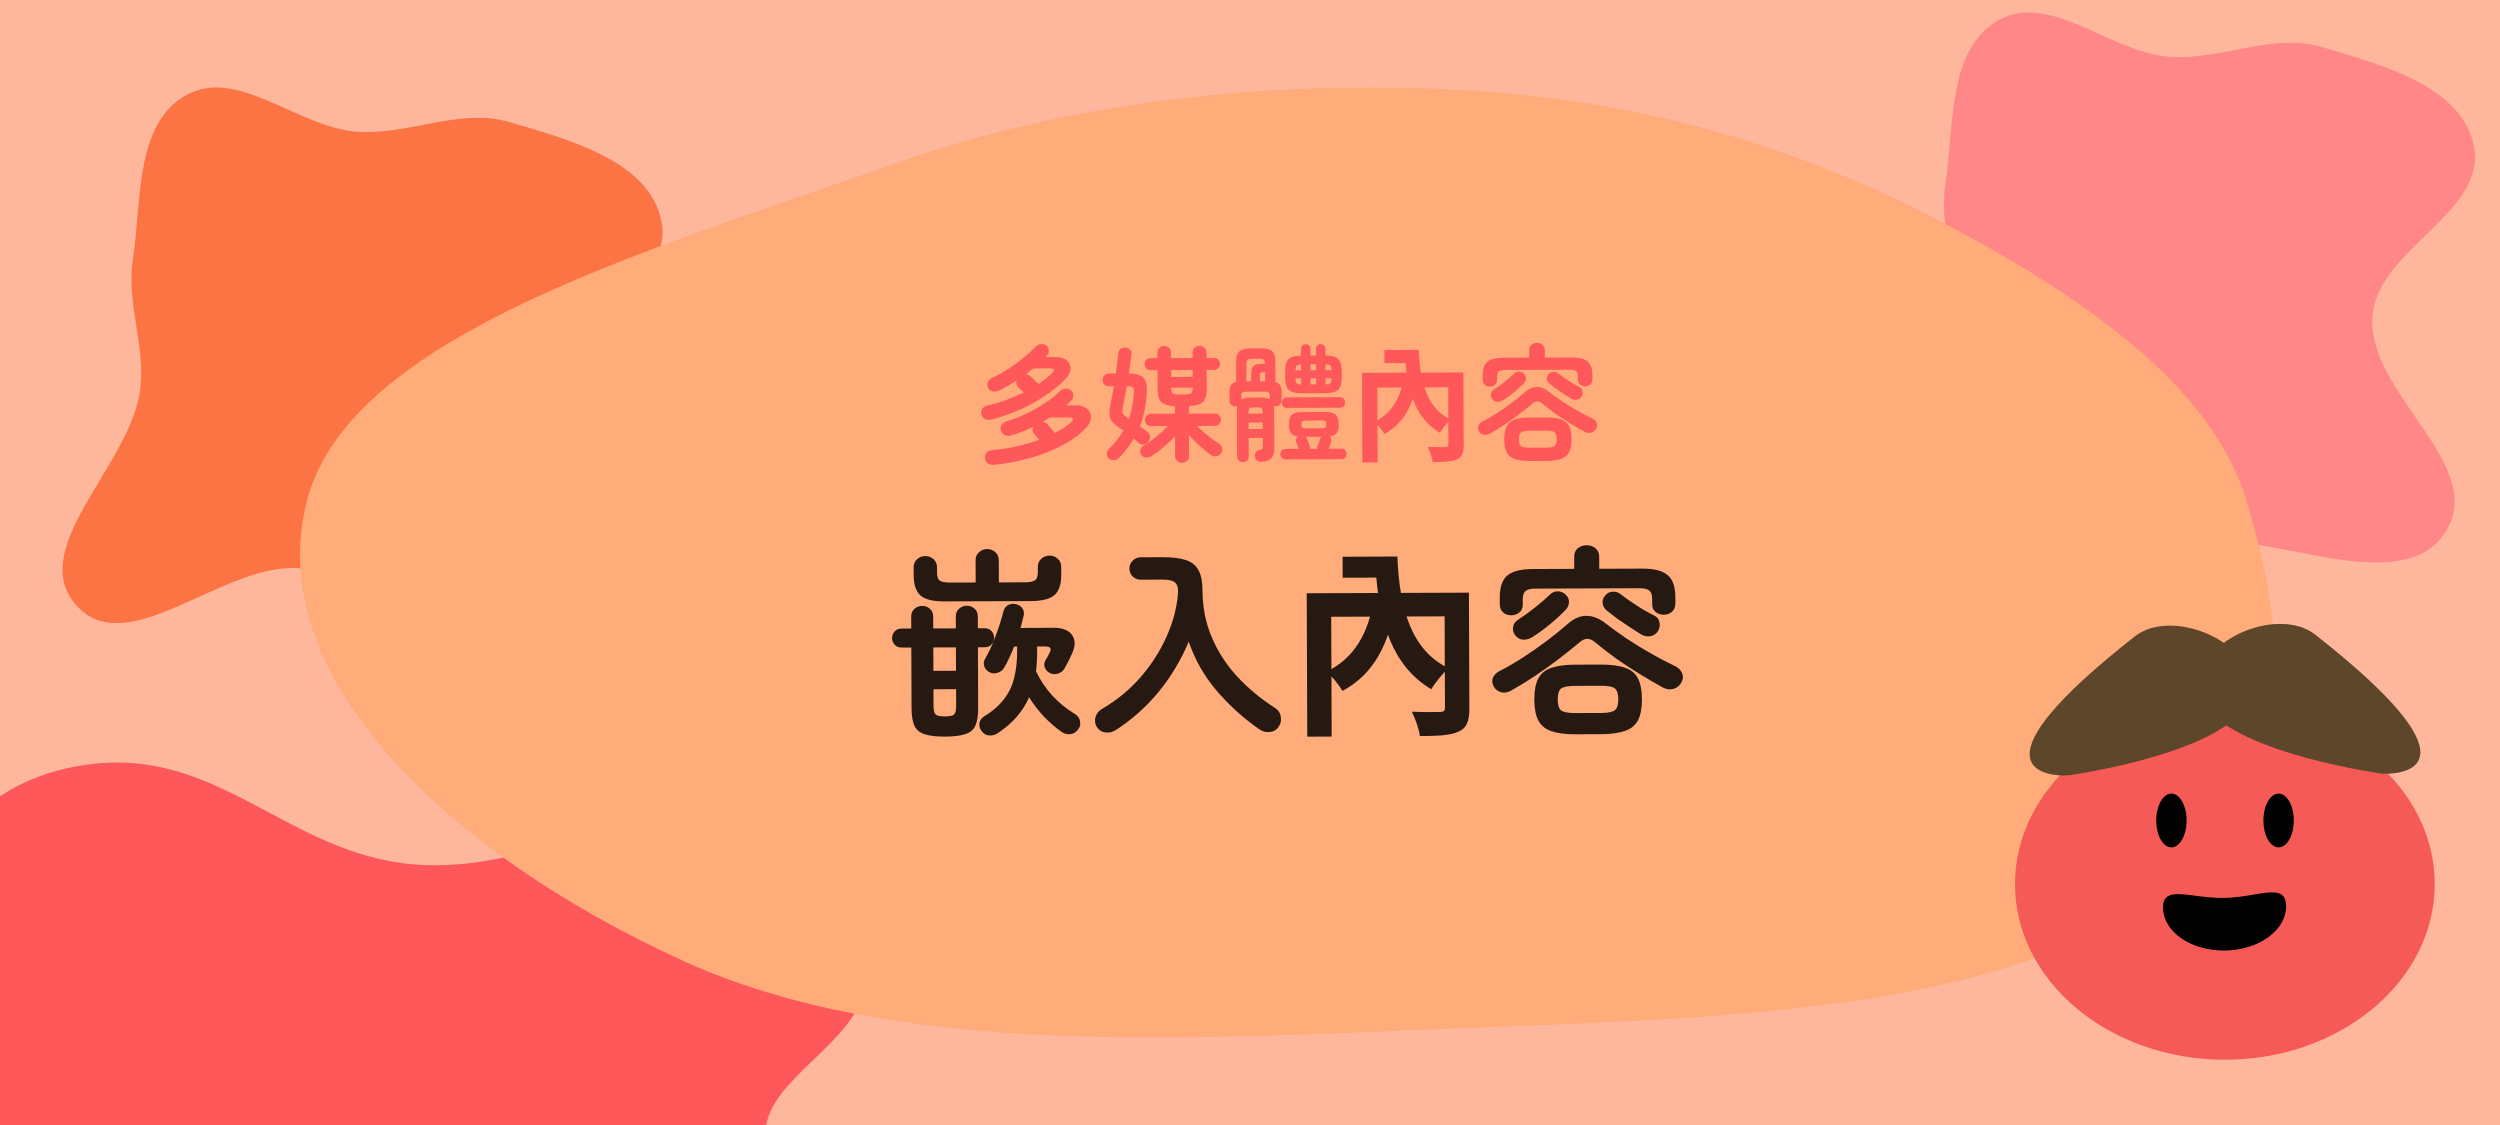 <svg width="200" height="90" viewBox="0 0 200 90" fill="none" xmlns="http://www.w3.org/2000/svg">
<g clip-path="url(#clip0_1260_4411)">
<rect width="200" height="90" fill="#FEB79D"/>
<path fill-rule="evenodd" clip-rule="evenodd" d="M-6.18 85.526C-5.521 81.351 -9.948 77.257 -7.655 73.239C-4.948 68.497 -1.652 61.992 7.772 61.078C17.997 60.087 23.6 68.826 33.978 69.205C45.818 69.637 56.588 60.196 66.887 63.237C76.243 66 70.121 74.012 68.975 79.539C68.168 83.434 61.536 86.431 61.267 90.346C60.85 96.397 75.769 103.853 67.023 107.895C58.356 111.9 45.738 103.802 34.253 102.83C27.316 102.243 20.566 103.925 13.618 103.373C4.658 102.66 -7.251 103.227 -11.753 99.17C-16.321 95.052 -6.927 90.254 -6.18 85.526Z" fill="#FE585B"/>
<path fill-rule="evenodd" clip-rule="evenodd" d="M28.474 10.53C32.649 10.872 36.743 8.58 40.761 9.767C45.503 11.168 52.008 12.874 52.922 17.752C53.913 23.046 45.174 25.946 44.795 31.318C44.363 37.447 53.804 43.022 50.763 48.353C48 53.196 39.988 50.027 34.461 49.434C30.566 49.016 27.569 45.584 23.654 45.444C17.603 45.228 10.147 52.951 6.105 48.424C2.1 43.937 10.197 37.406 11.17 31.46C11.758 27.869 10.075 24.375 10.627 20.779C11.34 16.14 10.773 9.976 14.83 7.646C18.948 5.281 23.746 10.143 28.474 10.53Z" fill="#FC7443"/>
<path fill-rule="evenodd" clip-rule="evenodd" d="M173.474 4.53C177.649 4.872 181.743 2.58 185.761 3.767C190.503 5.168 197.008 6.874 197.922 11.752C198.913 17.046 190.174 19.946 189.795 25.318C189.363 31.447 198.804 37.022 195.763 42.353C193 47.196 184.988 44.027 179.461 43.434C175.566 43.016 172.569 39.584 168.654 39.444C162.603 39.228 155.147 46.951 151.105 42.424C147.1 37.937 155.198 31.406 156.17 25.46C156.757 21.869 155.075 18.375 155.627 14.779C156.34 10.14 155.773 3.976 159.83 1.646C163.948 -0.719 168.746 4.143 173.474 4.53Z" fill="#FF8787"/>
<path fill-rule="evenodd" clip-rule="evenodd" d="M117.063 7.205C131.49 7.98 144.155 11.905 154.996 17.578C166.733 23.719 176.896 30.86 179.688 39.971C183.097 51.095 184.354 63.745 171.749 72.255C158.691 81.071 136.857 81.474 117.063 82.25C95.236 83.105 71.899 84.751 54.603 76.845C35.616 68.165 20.857 53.977 24.577 39.971C28.089 26.753 52.105 19.98 71.539 13.095C85.386 8.19 100.98 6.341 117.063 7.205Z" fill="#FFAB7A"/>
<ellipse cx="177.989" cy="70.727" rx="16.788" ry="14.051" fill="#F55A57"/>
<ellipse cx="173.713" cy="65.639" rx="1.215" ry="2.151" fill="black"/>
<ellipse cx="182.288" cy="65.639" rx="1.215" ry="2.151" fill="black"/>
<path d="M173.043 72.644C173.079 74.572 175.312 76.094 178.031 76.043C180.749 75.992 182.924 74.388 182.888 72.46C182.852 70.533 180.67 71.782 177.952 71.833C175.233 71.884 173.007 70.717 173.043 72.644Z" fill="black"/>
<path d="M170.798 50.904C173.679 48.645 180.102 51.191 180.102 55.022C180.103 59.542 168.088 61.623 165.803 61.978C165.554 62.017 165.305 62.044 165.056 62.039C163.427 62.006 157.617 61.237 170.798 50.904Z" fill="#6E5232"/>
<path d="M170.798 50.904C173.679 48.645 180.102 51.191 180.102 55.022C180.103 59.542 168.088 61.623 165.803 61.978C165.554 62.017 165.305 62.044 165.056 62.039C163.427 62.006 157.617 61.237 170.798 50.904Z" fill="url(#paint0_radial_1260_4411)" fill-opacity="0.15"/>
<path d="M185.204 50.763C182.323 48.505 175.9 51.051 175.9 54.881C175.899 59.401 187.914 61.483 190.199 61.837C190.448 61.876 190.697 61.903 190.946 61.898C192.575 61.866 198.385 61.097 185.204 50.763Z" fill="#6E5232"/>
<path d="M185.204 50.763C182.323 48.505 175.9 51.051 175.9 54.881C175.899 59.401 187.914 61.483 190.199 61.837C190.448 61.876 190.697 61.903 190.946 61.898C192.575 61.866 198.385 61.097 185.204 50.763Z" fill="url(#paint1_radial_1260_4411)" fill-opacity="0.15"/>
<path d="M79.569 37.178C79.116 37.22 78.858 37.058 78.797 36.691C78.77 36.518 78.809 36.364 78.915 36.231C79.028 36.097 79.188 36.023 79.394 36.009C80.048 35.953 80.691 35.854 81.323 35.712C81.963 35.569 82.566 35.394 83.132 35.185C83.064 35.105 82.994 35.022 82.921 34.936C82.847 34.85 82.79 34.783 82.75 34.737C82.582 34.544 82.552 34.344 82.658 34.137C82.085 34.419 81.516 34.648 80.95 34.823C80.744 34.891 80.56 34.891 80.4 34.825C80.246 34.752 80.139 34.63 80.079 34.456C80.018 34.283 80.034 34.127 80.127 33.986C80.227 33.839 80.373 33.739 80.566 33.685C80.919 33.59 81.292 33.459 81.684 33.291C82.077 33.116 82.466 32.921 82.852 32.706C83.238 32.485 83.597 32.257 83.93 32.022C84.269 31.781 84.551 31.543 84.777 31.309C84.93 31.155 85.09 31.078 85.256 31.077C85.43 31.077 85.576 31.133 85.697 31.246C85.817 31.365 85.874 31.502 85.868 31.655C85.869 31.808 85.813 31.942 85.7 32.056C85.574 32.183 85.441 32.307 85.301 32.427L86.021 32.424C86.348 32.423 86.612 32.482 86.812 32.602C87.012 32.714 87.146 32.864 87.214 33.05C87.288 33.236 87.292 33.44 87.226 33.66C87.167 33.873 87.037 34.081 86.838 34.281C86.46 34.669 86.004 35.025 85.472 35.346C84.94 35.669 84.354 35.954 83.715 36.203C83.083 36.452 82.414 36.658 81.707 36.821C81.008 36.99 80.295 37.109 79.569 37.178ZM79.345 33.559C79.152 33.607 78.979 33.597 78.825 33.531C78.672 33.465 78.568 33.345 78.514 33.172C78.467 33.006 78.486 32.856 78.572 32.722C78.659 32.582 78.801 32.488 79.001 32.441C79.514 32.325 80.014 32.177 80.5 31.995C80.992 31.813 81.455 31.615 81.887 31.4L81.486 31.001C81.312 30.828 81.258 30.642 81.324 30.442C81.098 30.589 80.868 30.73 80.635 30.864C80.409 30.992 80.183 31.113 79.957 31.227C79.77 31.314 79.591 31.342 79.417 31.309C79.25 31.276 79.13 31.19 79.056 31.05C78.969 30.897 78.955 30.744 79.014 30.59C79.074 30.43 79.187 30.313 79.353 30.239C79.786 30.038 80.222 29.796 80.66 29.514C81.099 29.233 81.508 28.934 81.887 28.62C82.273 28.305 82.595 28.01 82.854 27.736C82.987 27.602 83.133 27.532 83.293 27.524C83.46 27.511 83.603 27.557 83.724 27.663C83.837 27.769 83.898 27.896 83.905 28.042C83.919 28.189 83.873 28.319 83.766 28.433C83.746 28.459 83.723 28.486 83.697 28.513C83.677 28.533 83.657 28.553 83.637 28.573L84.487 28.57C84.867 28.569 85.157 28.661 85.358 28.847C85.565 29.026 85.659 29.256 85.641 29.536C85.622 29.816 85.466 30.1 85.174 30.388C84.476 31.077 83.642 31.693 82.671 32.237C81.706 32.774 80.597 33.215 79.345 33.559ZM84.399 34.63C84.652 34.496 84.885 34.362 85.098 34.228C85.317 34.087 85.51 33.943 85.676 33.796C85.809 33.675 85.862 33.578 85.835 33.505C85.808 33.432 85.708 33.396 85.535 33.396L83.975 33.402C83.888 33.456 83.799 33.513 83.706 33.573C83.612 33.627 83.519 33.68 83.426 33.734C83.566 33.754 83.69 33.823 83.797 33.943C83.864 34.022 83.958 34.132 84.078 34.272C84.205 34.404 84.312 34.524 84.399 34.63ZM83.075 30.715C83.494 30.434 83.856 30.149 84.162 29.861C84.288 29.741 84.338 29.647 84.311 29.581C84.284 29.508 84.184 29.471 84.01 29.472L82.66 29.477C82.567 29.551 82.468 29.628 82.361 29.708C82.261 29.788 82.158 29.865 82.052 29.939C82.199 29.945 82.332 30.005 82.453 30.118C82.526 30.184 82.623 30.277 82.744 30.397C82.871 30.516 82.981 30.622 83.075 30.715ZM94.568 37.033C94.415 37.033 94.281 36.98 94.168 36.874C94.061 36.775 94.007 36.642 94.006 36.475L94.001 34.905C93.735 35.193 93.433 35.477 93.094 35.758C92.761 36.039 92.439 36.284 92.126 36.492C91.98 36.579 91.83 36.616 91.677 36.603C91.523 36.597 91.403 36.531 91.316 36.405C91.229 36.292 91.195 36.165 91.215 36.025C91.241 35.878 91.314 35.768 91.433 35.694C91.66 35.56 91.892 35.403 92.132 35.222C92.378 35.034 92.61 34.843 92.829 34.649C93.055 34.448 93.251 34.261 93.418 34.087L92.097 34.092C91.957 34.092 91.837 34.046 91.737 33.953C91.643 33.854 91.596 33.734 91.596 33.594C91.595 33.46 91.641 33.347 91.734 33.253C91.834 33.153 91.954 33.102 92.094 33.102L93.994 33.095L93.992 32.505C93.618 32.48 93.331 32.417 93.131 32.318C92.93 32.219 92.793 32.073 92.719 31.88C92.645 31.68 92.608 31.423 92.606 31.11L92.601 29.61L92.051 29.612C91.924 29.613 91.811 29.566 91.71 29.473C91.617 29.38 91.57 29.267 91.569 29.134C91.569 29 91.615 28.887 91.708 28.793C91.808 28.7 91.921 28.652 92.047 28.652L92.597 28.65L92.596 28.23C92.595 28.057 92.648 27.923 92.754 27.829C92.861 27.729 92.987 27.679 93.134 27.678C93.287 27.677 93.417 27.727 93.524 27.827C93.631 27.919 93.685 28.053 93.686 28.226L93.687 28.646L95.407 28.64L95.406 28.23C95.405 28.056 95.458 27.919 95.564 27.819C95.677 27.719 95.81 27.668 95.964 27.668C96.117 27.667 96.247 27.716 96.354 27.816C96.468 27.916 96.525 28.052 96.526 28.226L96.527 28.636L97.117 28.633C97.251 28.633 97.364 28.679 97.458 28.772C97.552 28.865 97.599 28.978 97.599 29.111C97.6 29.245 97.553 29.358 97.46 29.452C97.367 29.546 97.254 29.593 97.121 29.593L96.531 29.596L96.536 31.096C96.538 31.415 96.499 31.676 96.419 31.876C96.347 32.069 96.207 32.217 96.001 32.317C95.795 32.411 95.498 32.473 95.112 32.501L95.114 33.091L97.184 33.083C97.317 33.083 97.431 33.132 97.524 33.232C97.625 33.325 97.675 33.438 97.676 33.571C97.676 33.711 97.627 33.831 97.527 33.932C97.434 34.026 97.321 34.073 97.187 34.073L95.757 34.078C95.911 34.231 96.089 34.397 96.289 34.576C96.497 34.749 96.707 34.918 96.921 35.084C97.142 35.243 97.349 35.383 97.543 35.502C97.67 35.581 97.747 35.701 97.774 35.861C97.801 36.014 97.769 36.151 97.676 36.271C97.569 36.405 97.436 36.482 97.276 36.503C97.123 36.523 96.98 36.484 96.846 36.384C96.559 36.172 96.258 35.926 95.943 35.648C95.636 35.369 95.361 35.09 95.12 34.811L95.126 36.471C95.127 36.637 95.071 36.771 94.958 36.871C94.852 36.978 94.722 37.032 94.568 37.033ZM88.717 36.684C88.597 36.578 88.536 36.452 88.536 36.305C88.535 36.158 88.588 36.035 88.694 35.935C89.179 35.466 89.574 34.968 89.879 34.44C89.839 34.414 89.799 34.39 89.758 34.371C89.725 34.344 89.688 34.318 89.648 34.291C89.361 34.092 89.144 33.913 88.996 33.753C88.856 33.587 88.775 33.398 88.754 33.184C88.74 32.964 88.769 32.681 88.841 32.334C88.893 32.107 88.939 31.874 88.978 31.634C89.024 31.393 89.07 31.15 89.116 30.903L88.696 30.904C88.562 30.905 88.445 30.855 88.345 30.756C88.251 30.649 88.204 30.53 88.204 30.396C88.203 30.263 88.249 30.146 88.343 30.046C88.442 29.939 88.558 29.885 88.692 29.884L89.272 29.882C89.311 29.596 89.346 29.315 89.379 29.042C89.418 28.768 89.447 28.515 89.466 28.282C89.485 28.102 89.548 27.975 89.654 27.901C89.768 27.827 89.897 27.797 90.044 27.809C90.191 27.822 90.311 27.878 90.405 27.978C90.505 28.078 90.542 28.218 90.516 28.398C90.49 28.611 90.458 28.845 90.419 29.098C90.38 29.352 90.341 29.612 90.302 29.879C90.849 29.883 91.232 29.992 91.453 30.204C91.68 30.417 91.779 30.806 91.747 31.373C91.723 31.9 91.661 32.39 91.563 32.844C91.471 33.291 91.349 33.711 91.198 34.105C91.325 34.191 91.438 34.274 91.538 34.354C91.645 34.434 91.736 34.507 91.809 34.573C91.943 34.679 92.007 34.812 92.001 34.972C91.995 35.126 91.935 35.266 91.822 35.393C91.723 35.5 91.596 35.557 91.443 35.564C91.296 35.565 91.166 35.512 91.052 35.406C90.999 35.353 90.942 35.3 90.882 35.246C90.822 35.187 90.765 35.133 90.711 35.087C90.552 35.354 90.376 35.615 90.184 35.869C89.992 36.123 89.779 36.37 89.547 36.611C89.441 36.732 89.308 36.799 89.147 36.813C88.988 36.834 88.844 36.791 88.717 36.684ZM90.315 33.498C90.427 33.178 90.516 32.844 90.582 32.498C90.647 32.151 90.692 31.784 90.718 31.397C90.73 31.19 90.7 31.057 90.626 30.997C90.559 30.931 90.416 30.898 90.196 30.899L90.136 30.899C90.083 31.206 90.031 31.503 89.979 31.79C89.927 32.077 89.878 32.33 89.832 32.55C89.799 32.717 89.786 32.85 89.793 32.95C89.8 33.044 89.837 33.127 89.904 33.2C89.978 33.266 90.088 33.349 90.235 33.449L90.315 33.498ZM93.693 30.156L95.413 30.15L95.411 29.6L93.691 29.606L93.693 30.156ZM94.558 31.563C94.811 31.562 94.998 31.551 95.118 31.531C95.245 31.504 95.324 31.453 95.357 31.38C95.397 31.3 95.417 31.186 95.416 31.04L95.416 31.01L93.696 31.016L93.696 31.046C93.697 31.193 93.714 31.306 93.748 31.386C93.788 31.459 93.868 31.509 93.988 31.535C94.115 31.554 94.305 31.564 94.558 31.563ZM99.438 36.975C99.311 36.975 99.201 36.932 99.108 36.846C99.014 36.766 98.967 36.653 98.966 36.507L98.953 32.797C98.952 32.683 98.962 32.583 98.982 32.496C98.955 32.503 98.928 32.51 98.902 32.517C98.882 32.517 98.858 32.517 98.832 32.517C98.705 32.517 98.595 32.478 98.501 32.398C98.408 32.312 98.361 32.195 98.36 32.049L98.358 31.399C98.357 31.145 98.396 30.952 98.475 30.818C98.562 30.685 98.701 30.594 98.894 30.547L98.888 28.957C98.887 28.563 98.969 28.286 99.135 28.126C99.302 27.959 99.578 27.874 99.965 27.873L100.954 27.869C101.348 27.868 101.625 27.95 101.785 28.116C101.946 28.275 102.027 28.552 102.028 28.945L102.034 30.555C102.208 30.601 102.332 30.691 102.405 30.824C102.486 30.957 102.527 31.143 102.528 31.383L102.53 32.033C102.53 32.18 102.484 32.297 102.391 32.384C102.298 32.464 102.185 32.505 102.052 32.505C102.025 32.505 102.002 32.505 101.982 32.505C101.962 32.499 101.938 32.492 101.912 32.486C101.925 32.532 101.932 32.582 101.932 32.636C101.932 32.682 101.933 32.732 101.933 32.785L101.944 35.885C101.945 36.225 101.866 36.482 101.707 36.656C101.548 36.83 101.295 36.925 100.948 36.939C100.801 36.946 100.675 36.913 100.568 36.84C100.467 36.768 100.407 36.664 100.387 36.531C100.366 36.405 100.386 36.291 100.445 36.191C100.512 36.091 100.605 36.03 100.725 36.01C100.845 35.996 100.924 35.966 100.964 35.919C101.004 35.872 101.024 35.789 101.023 35.669L101.021 35.029L99.891 35.033L99.897 36.503C99.897 36.65 99.854 36.763 99.768 36.843C99.681 36.931 99.572 36.974 99.438 36.975ZM102.837 36.752C102.711 36.753 102.611 36.71 102.537 36.623C102.463 36.544 102.426 36.447 102.426 36.334C102.425 36.22 102.462 36.123 102.535 36.043C102.608 35.956 102.708 35.913 102.834 35.912L103.904 35.908C103.871 35.815 103.834 35.722 103.793 35.629C103.76 35.535 103.729 35.462 103.702 35.409C103.669 35.316 103.665 35.226 103.691 35.139C103.724 35.045 103.781 34.975 103.861 34.928C103.594 34.896 103.404 34.807 103.29 34.66C103.176 34.508 103.118 34.274 103.117 33.961C103.116 33.594 103.191 33.337 103.344 33.19C103.504 33.043 103.767 32.969 104.133 32.967L106.073 32.96C106.44 32.959 106.7 33.031 106.854 33.177C107.015 33.323 107.096 33.58 107.097 33.946C107.098 34.26 107.042 34.493 106.93 34.647C106.817 34.794 106.631 34.885 106.371 34.919C106.431 34.972 106.474 35.039 106.501 35.118C106.528 35.192 106.525 35.275 106.492 35.369C106.479 35.415 106.453 35.489 106.413 35.589C106.373 35.689 106.334 35.792 106.294 35.899L107.314 35.895C107.448 35.895 107.548 35.938 107.615 36.024C107.688 36.104 107.725 36.201 107.726 36.314C107.726 36.427 107.69 36.524 107.617 36.604C107.551 36.691 107.451 36.735 107.317 36.736L102.837 36.752ZM104.118 31.457C103.631 31.459 103.291 31.37 103.097 31.191C102.909 31.012 102.815 30.689 102.813 30.222L102.811 29.692C102.81 29.232 102.902 28.912 103.088 28.731C103.28 28.55 103.613 28.459 104.087 28.457L104.085 27.907C104.084 27.788 104.121 27.697 104.194 27.637C104.267 27.57 104.357 27.536 104.463 27.536C104.563 27.536 104.65 27.569 104.724 27.635C104.797 27.695 104.834 27.785 104.835 27.905L104.837 28.445L105.287 28.443L105.285 27.903C105.284 27.783 105.321 27.693 105.394 27.633C105.467 27.566 105.553 27.532 105.653 27.532C105.76 27.531 105.85 27.564 105.924 27.631C105.997 27.69 106.034 27.78 106.035 27.9L106.037 28.44C106.523 28.445 106.86 28.537 107.048 28.716C107.242 28.889 107.339 29.209 107.341 29.675L107.343 30.205C107.345 30.672 107.249 30.996 107.057 31.177C106.871 31.357 106.531 31.448 106.038 31.45L104.118 31.457ZM102.962 32.632C102.835 32.632 102.735 32.593 102.662 32.513C102.588 32.426 102.551 32.327 102.551 32.213C102.55 32.1 102.586 32.003 102.66 31.923C102.733 31.836 102.832 31.792 102.959 31.792L107.189 31.776C107.322 31.776 107.426 31.818 107.499 31.905C107.573 31.985 107.61 32.081 107.611 32.194C107.611 32.308 107.575 32.408 107.502 32.495C107.429 32.575 107.325 32.615 107.192 32.616L102.962 32.632ZM104.428 34.266L105.788 34.261C105.902 34.261 105.981 34.24 106.028 34.2C106.081 34.16 106.108 34.077 106.107 33.95C106.107 33.817 106.08 33.733 106.026 33.7C105.979 33.66 105.899 33.641 105.786 33.641L104.426 33.646C104.306 33.647 104.223 33.667 104.176 33.707C104.13 33.741 104.107 33.824 104.107 33.957C104.108 34.084 104.131 34.167 104.178 34.207C104.225 34.247 104.308 34.267 104.428 34.266ZM99.714 30.504L100.094 30.502L100.092 29.942C100.091 29.622 100.15 29.405 100.27 29.292C100.396 29.171 100.619 29.11 100.939 29.109L101.199 29.108C101.198 28.935 101.165 28.825 101.098 28.779C101.038 28.725 100.918 28.699 100.738 28.7L100.178 28.702C99.991 28.703 99.864 28.733 99.798 28.793C99.738 28.847 99.709 28.97 99.709 29.164L99.714 30.504ZM99.3 31.955C99.386 31.902 99.489 31.864 99.609 31.844C99.729 31.817 99.866 31.803 100.019 31.802L100.869 31.799C101.022 31.799 101.159 31.812 101.279 31.838C101.399 31.857 101.503 31.894 101.59 31.947L101.589 31.727C101.588 31.547 101.561 31.437 101.508 31.397C101.454 31.351 101.334 31.328 101.147 31.328L99.747 31.334C99.561 31.334 99.437 31.358 99.378 31.405C99.324 31.452 99.298 31.569 99.299 31.755L99.3 31.955ZM104.814 35.905L105.344 35.903C105.384 35.789 105.43 35.653 105.483 35.492C105.535 35.325 105.575 35.199 105.601 35.112C105.615 35.078 105.628 35.048 105.641 35.022C105.661 34.988 105.684 34.962 105.711 34.941L104.441 34.946C104.501 34.999 104.548 35.066 104.581 35.146C104.615 35.225 104.652 35.325 104.693 35.445C104.733 35.565 104.767 35.672 104.794 35.765C104.807 35.791 104.814 35.815 104.814 35.835C104.814 35.855 104.814 35.878 104.814 35.905ZM99.888 34.323L101.018 34.319L101.016 33.799L99.886 33.803L99.888 34.323ZM99.884 33.093L101.014 33.089L101.013 32.969C101.013 32.795 100.986 32.689 100.932 32.649C100.885 32.609 100.779 32.59 100.612 32.59L100.282 32.592C100.122 32.592 100.015 32.613 99.962 32.653C99.909 32.693 99.883 32.8 99.883 32.973L99.884 33.093ZM100.794 30.5L101.214 30.498L101.212 29.778L101.052 29.779C100.952 29.779 100.882 29.799 100.842 29.84C100.809 29.873 100.792 29.94 100.793 30.04L100.794 30.5ZM104.845 30.755L105.295 30.753L105.293 30.263L104.843 30.265L104.845 30.755ZM104.841 29.625L105.291 29.623L105.289 29.143L104.839 29.145L104.841 29.625ZM106.045 30.75C106.239 30.75 106.365 30.719 106.425 30.659C106.485 30.592 106.514 30.462 106.513 30.268L106.513 30.259L106.043 30.26L106.045 30.75ZM106.041 29.62L106.511 29.619C106.504 29.425 106.47 29.299 106.41 29.239C106.349 29.179 106.226 29.146 106.039 29.14L106.041 29.62ZM104.095 30.757L104.093 30.267L103.643 30.269L103.643 30.279C103.644 30.466 103.675 30.592 103.735 30.659C103.795 30.718 103.915 30.751 104.095 30.757ZM103.641 29.629L104.091 29.627L104.089 29.147C103.909 29.155 103.789 29.189 103.73 29.249C103.676 29.309 103.647 29.436 103.641 29.629ZM108.962 29.829L116.472 29.802L116.476 30.982L110.186 31.005L110.208 36.995L108.988 36.999L108.962 29.829ZM115.852 29.804L117.072 29.799L117.093 35.569C117.095 36.209 116.977 36.56 116.548 36.751C116.118 36.943 115.488 36.965 114.618 36.968C114.577 36.619 114.385 36.079 114.214 35.75C114.764 35.778 115.444 35.775 115.634 35.765C115.814 35.764 115.874 35.704 115.873 35.554L115.852 29.804ZM110.755 28.003L112.995 27.994L112.999 29.044L110.759 29.053L110.755 28.003ZM112.215 27.997L113.495 27.993C113.595 30.562 114.172 32.67 116.046 33.573C115.787 33.814 115.378 34.306 115.19 34.626C113.215 33.464 112.547 31.176 112.407 28.537L112.217 28.537L112.215 27.997ZM112.313 30.097L113.414 30.283C113.081 32.384 112.317 33.867 110.75 34.713C110.589 34.433 110.197 33.945 109.956 33.746C111.324 33.091 112.069 31.818 112.313 30.097ZM122.398 36.88C121.898 36.882 121.498 36.83 121.197 36.724C120.897 36.625 120.68 36.449 120.545 36.197C120.411 35.944 120.343 35.594 120.342 35.147C120.34 34.701 120.405 34.35 120.538 34.096C120.67 33.843 120.886 33.665 121.186 33.564C121.485 33.456 121.885 33.401 122.385 33.4L123.665 33.395C124.165 33.393 124.565 33.445 124.866 33.55C125.166 33.649 125.383 33.825 125.518 34.078C125.652 34.331 125.72 34.681 125.722 35.127C125.723 35.574 125.658 35.924 125.525 36.178C125.393 36.432 125.177 36.609 124.877 36.71C124.578 36.818 124.178 36.873 123.678 36.875L122.398 36.88ZM119.186 30.931C119.026 30.932 118.889 30.883 118.775 30.783C118.668 30.683 118.615 30.547 118.614 30.374L118.613 30.054C118.611 29.534 118.733 29.166 118.979 28.952C119.231 28.731 119.661 28.62 120.267 28.617L122.337 28.61L122.335 28.02C122.334 27.826 122.394 27.68 122.514 27.579C122.64 27.479 122.786 27.428 122.953 27.427C123.126 27.427 123.273 27.476 123.394 27.576C123.521 27.675 123.584 27.822 123.585 28.015L123.587 28.605L125.727 28.597C126.334 28.595 126.761 28.703 127.009 28.922C127.263 29.135 127.391 29.501 127.393 30.021L127.394 30.341C127.394 30.514 127.338 30.651 127.225 30.752C127.112 30.852 126.976 30.903 126.816 30.903C126.656 30.904 126.519 30.858 126.405 30.765C126.292 30.672 126.235 30.539 126.234 30.365L126.233 30.095C126.232 29.909 126.185 29.776 126.091 29.696C126.004 29.616 125.838 29.577 125.591 29.578L120.411 29.597C120.164 29.598 119.994 29.639 119.901 29.719C119.808 29.799 119.762 29.933 119.763 30.119L119.764 30.389C119.765 30.563 119.708 30.696 119.595 30.79C119.482 30.884 119.346 30.931 119.186 30.931ZM119.19 34.691C119.024 34.785 118.86 34.816 118.7 34.783C118.54 34.751 118.413 34.658 118.319 34.505C118.232 34.352 118.215 34.205 118.268 34.065C118.32 33.925 118.43 33.811 118.596 33.724C118.976 33.529 119.365 33.304 119.764 33.049C120.163 32.788 120.552 32.516 120.931 32.235C121.316 31.947 121.665 31.666 121.978 31.391C122.297 31.103 122.616 30.959 122.936 30.958C123.263 30.956 123.59 31.085 123.918 31.344C124.225 31.583 124.569 31.832 124.95 32.09C125.338 32.349 125.742 32.597 126.163 32.836C126.584 33.074 126.995 33.289 127.395 33.481C127.549 33.554 127.659 33.667 127.727 33.82C127.794 33.966 127.784 34.12 127.698 34.28C127.612 34.447 127.479 34.557 127.3 34.611C127.126 34.659 126.95 34.636 126.769 34.543C126.395 34.338 126.004 34.11 125.597 33.858C125.189 33.606 124.795 33.347 124.414 33.082C124.04 32.81 123.702 32.548 123.401 32.296C123.247 32.163 123.107 32.1 122.98 32.107C122.86 32.108 122.724 32.175 122.571 32.309C122.272 32.563 121.933 32.835 121.554 33.123C121.182 33.404 120.793 33.682 120.387 33.957C119.981 34.225 119.582 34.47 119.19 34.691ZM122.394 35.82L123.674 35.815C124.034 35.814 124.267 35.766 124.374 35.672C124.487 35.579 124.543 35.398 124.542 35.132C124.541 34.858 124.483 34.679 124.37 34.592C124.263 34.499 124.029 34.454 123.669 34.455L122.389 34.46C122.022 34.461 121.783 34.509 121.67 34.602C121.563 34.689 121.511 34.87 121.512 35.143C121.513 35.41 121.567 35.589 121.674 35.682C121.787 35.775 122.027 35.821 122.394 35.82ZM120.25 32.018C120.104 32.111 119.947 32.155 119.78 32.149C119.62 32.143 119.483 32.064 119.37 31.911C119.289 31.798 119.259 31.668 119.278 31.521C119.304 31.368 119.384 31.247 119.517 31.16C119.789 30.986 120.069 30.785 120.355 30.557C120.647 30.329 120.896 30.115 121.102 29.914C121.215 29.794 121.348 29.733 121.502 29.733C121.662 29.732 121.798 29.788 121.912 29.901C122.026 30.008 122.08 30.134 122.074 30.281C122.067 30.421 122.011 30.548 121.905 30.661C121.659 30.916 121.397 31.157 121.118 31.384C120.845 31.612 120.556 31.823 120.25 32.018ZM125.68 31.887C125.512 31.781 125.322 31.659 125.108 31.52C124.894 31.38 124.684 31.238 124.477 31.092C124.276 30.939 124.102 30.803 123.955 30.684C123.835 30.584 123.768 30.461 123.754 30.315C123.746 30.168 123.793 30.041 123.892 29.934C123.985 29.82 124.105 29.76 124.252 29.753C124.405 29.739 124.538 29.778 124.652 29.871C124.806 29.991 124.983 30.12 125.184 30.259C125.384 30.392 125.584 30.521 125.785 30.647C125.992 30.766 126.182 30.869 126.356 30.955C126.49 31.021 126.57 31.128 126.597 31.274C126.631 31.421 126.612 31.561 126.539 31.694C126.453 31.848 126.326 31.942 126.16 31.976C125.993 32.003 125.833 31.974 125.68 31.887Z" fill="#FE585B"/>
<path d="M75.605 58.928C74.879 58.931 74.324 58.864 73.94 58.726C73.555 58.6 73.288 58.366 73.137 58.025C72.997 57.695 72.926 57.226 72.924 56.618L72.906 51.802L72.138 51.805C71.903 51.806 71.716 51.732 71.577 51.583C71.438 51.434 71.368 51.258 71.367 51.056C71.367 50.843 71.435 50.661 71.573 50.511C71.712 50.361 71.898 50.286 72.132 50.285L72.9 50.282L72.897 49.338C72.896 49.072 72.981 48.863 73.151 48.713C73.331 48.553 73.539 48.472 73.774 48.471C74.019 48.47 74.227 48.549 74.399 48.709C74.57 48.857 74.656 49.065 74.657 49.332L74.66 50.276L76.469 50.269L76.465 49.325C76.464 49.058 76.549 48.85 76.719 48.7C76.899 48.539 77.107 48.459 77.342 48.458C77.587 48.457 77.795 48.536 77.967 48.695C78.138 48.844 78.224 49.052 78.225 49.318L78.228 50.262L78.772 50.26C79.007 50.26 79.189 50.334 79.317 50.482C79.457 50.631 79.526 50.812 79.527 51.026C79.528 51.228 79.459 51.404 79.321 51.554C79.194 51.704 79.013 51.779 78.778 51.78L78.234 51.782L78.252 56.598C78.254 57.206 78.187 57.676 78.049 58.007C77.912 58.349 77.651 58.585 77.268 58.714C76.884 58.854 76.33 58.925 75.605 58.928ZM79.812 58.657C79.599 58.796 79.37 58.855 79.124 58.835C78.879 58.815 78.676 58.693 78.515 58.469C78.376 58.278 78.321 58.07 78.353 57.846C78.394 57.622 78.511 57.451 78.703 57.333C79.405 56.903 79.947 56.432 80.329 55.919C80.722 55.405 80.992 54.834 81.139 54.204C81.297 53.574 81.374 52.869 81.371 52.091L81.37 51.723L81.13 51.724C81.014 52.023 80.887 52.316 80.749 52.605C80.622 52.894 80.485 53.161 80.336 53.407C80.22 53.61 80.044 53.749 79.81 53.825C79.586 53.9 79.367 53.885 79.153 53.779C78.951 53.673 78.811 53.514 78.736 53.3C78.671 53.087 78.697 52.885 78.814 52.692C79.132 52.147 79.412 51.538 79.655 50.865C79.908 50.192 80.114 49.546 80.272 48.927C80.335 48.681 80.457 48.51 80.638 48.413C80.819 48.306 81.026 48.279 81.261 48.331C81.496 48.384 81.673 48.495 81.791 48.665C81.909 48.825 81.941 49.027 81.889 49.273C81.847 49.433 81.805 49.593 81.763 49.753C81.731 49.913 81.689 50.074 81.636 50.234L84.276 50.224C85.002 50.221 85.498 50.417 85.767 50.81C86.045 51.193 86.042 51.689 85.756 52.298C85.682 52.469 85.597 52.651 85.502 52.843C85.407 53.025 85.301 53.223 85.184 53.437C85.078 53.64 84.914 53.784 84.69 53.87C84.466 53.957 84.242 53.952 84.018 53.857C83.815 53.762 83.67 53.613 83.584 53.41C83.509 53.197 83.529 52.995 83.646 52.802C83.763 52.62 83.853 52.46 83.916 52.321C84.043 52.097 84.08 51.942 84.026 51.857C83.983 51.761 83.829 51.714 83.562 51.715L82.97 51.717L82.971 52.085C82.973 52.65 82.943 53.189 82.881 53.701C83.225 54.425 83.66 55.074 84.184 55.648C84.72 56.222 85.319 56.711 85.982 57.114C86.217 57.252 86.356 57.443 86.4 57.688C86.454 57.944 86.402 58.168 86.243 58.361C86.083 58.575 85.881 58.698 85.636 58.731C85.401 58.764 85.177 58.711 84.963 58.574C84.471 58.234 83.995 57.825 83.535 57.347C83.074 56.858 82.672 56.337 82.329 55.783C82.086 56.339 81.757 56.857 81.343 57.339C80.939 57.81 80.429 58.249 79.812 58.657ZM75.532 48.112C74.658 48.116 74.033 47.963 73.659 47.655C73.284 47.337 73.096 46.788 73.093 46.009L73.09 45.401C73.089 45.124 73.179 44.905 73.36 44.744C73.541 44.573 73.759 44.487 74.015 44.486C74.282 44.485 74.506 44.569 74.688 44.739C74.87 44.899 74.961 45.117 74.962 45.394L74.964 45.794C74.965 46.125 75.035 46.343 75.174 46.45C75.324 46.556 75.618 46.608 76.055 46.606L78.055 46.599L78.048 44.839C78.047 44.562 78.137 44.343 78.318 44.182C78.499 44.011 78.717 43.925 78.973 43.924C79.229 43.923 79.448 44.007 79.63 44.177C79.812 44.337 79.903 44.555 79.904 44.832L79.911 46.592L81.943 46.585C82.38 46.583 82.668 46.529 82.806 46.421C82.955 46.314 83.029 46.095 83.028 45.765L83.026 45.365C83.025 45.087 83.115 44.868 83.296 44.708C83.477 44.536 83.7 44.45 83.967 44.449C84.223 44.448 84.442 44.533 84.624 44.703C84.806 44.862 84.897 45.08 84.898 45.358L84.901 45.966C84.903 46.744 84.719 47.294 84.347 47.616C83.975 47.926 83.351 48.083 82.476 48.087L75.532 48.112ZM75.599 57.312C75.972 57.311 76.212 57.262 76.318 57.166C76.435 57.058 76.493 56.829 76.492 56.477L76.487 55.133L74.678 55.14L74.683 56.484C74.685 56.836 74.744 57.065 74.862 57.171C74.98 57.267 75.225 57.314 75.599 57.312ZM74.673 53.668L76.481 53.661L76.474 51.789L74.666 51.796L74.673 53.668ZM89.251 58.414C88.995 58.575 88.718 58.634 88.419 58.593C88.121 58.551 87.891 58.397 87.73 58.131C87.59 57.886 87.562 57.625 87.647 57.347C87.731 57.07 87.906 56.856 88.172 56.706C89.365 56.008 90.391 55.161 91.251 54.166C92.122 53.16 92.811 52.086 93.319 50.942C93.838 49.788 94.143 48.646 94.234 47.515C94.275 47.088 94.205 46.79 94.023 46.62C93.852 46.45 93.51 46.366 92.998 46.368L91.254 46.374C91.009 46.375 90.795 46.29 90.613 46.12C90.442 45.94 90.356 45.727 90.355 45.481C90.354 45.236 90.439 45.028 90.609 44.856C90.789 44.674 91.002 44.583 91.248 44.582L92.992 44.576C93.791 44.573 94.421 44.65 94.88 44.809C95.35 44.967 95.687 45.243 95.891 45.637C96.096 46.02 96.199 46.558 96.201 47.252C96.206 48.564 96.445 49.789 96.919 50.929C97.393 52.069 98.063 53.117 98.931 54.074C99.809 55.03 100.841 55.891 102.028 56.654C102.274 56.813 102.419 57.042 102.463 57.341C102.517 57.639 102.46 57.906 102.29 58.141C102.12 58.398 101.881 58.537 101.571 58.56C101.273 58.593 100.995 58.519 100.739 58.339C99.477 57.458 98.347 56.438 97.351 55.279C96.355 54.12 95.603 52.806 95.097 51.336C94.483 52.8 93.683 54.136 92.695 55.345C91.708 56.543 90.56 57.566 89.251 58.414ZM104.538 47.461L116.554 47.416L116.561 49.304L106.497 49.342L106.533 58.925L104.581 58.933L104.538 47.461ZM115.562 47.42L117.514 47.413L117.548 56.645C117.552 57.669 117.362 58.229 116.675 58.536C115.989 58.843 114.981 58.878 113.589 58.883C113.523 58.324 113.215 57.461 112.941 56.934C113.822 56.978 114.91 56.974 115.214 56.957C115.502 56.956 115.597 56.86 115.596 56.62L115.562 47.42ZM107.407 44.538L110.991 44.525L110.998 46.205L107.414 46.218L107.407 44.538ZM109.743 44.529L111.791 44.522C111.951 48.633 112.875 52.006 115.873 53.451C115.458 53.836 114.805 54.623 114.503 55.136C111.344 53.276 110.274 49.616 110.051 45.392L109.747 45.394L109.743 44.529ZM109.9 47.889L111.661 48.186C111.129 51.548 109.906 53.921 107.399 55.274C107.142 54.827 106.515 54.046 106.13 53.727C108.318 52.679 109.51 50.642 109.9 47.889ZM126.036 58.741C125.236 58.744 124.596 58.661 124.115 58.492C123.635 58.334 123.287 58.053 123.072 57.648C122.857 57.244 122.749 56.684 122.746 55.969C122.743 55.255 122.848 54.694 123.06 54.288C123.272 53.882 123.617 53.598 124.097 53.436C124.576 53.264 125.216 53.176 126.016 53.173L128.064 53.166C128.864 53.163 129.504 53.246 129.985 53.415C130.465 53.573 130.813 53.854 131.028 54.259C131.242 54.663 131.351 55.223 131.354 55.938C131.357 56.652 131.252 57.213 131.04 57.619C130.828 58.025 130.483 58.309 130.003 58.471C129.524 58.643 128.884 58.731 128.084 58.734L126.036 58.741ZM120.897 49.224C120.641 49.225 120.422 49.146 120.24 48.987C120.069 48.827 119.983 48.609 119.982 48.332L119.98 47.82C119.977 46.988 120.172 46.4 120.565 46.057C120.969 45.704 121.657 45.525 122.627 45.522L125.939 45.51L125.936 44.566C125.935 44.256 126.03 44.021 126.221 43.86C126.423 43.7 126.658 43.619 126.924 43.618C127.202 43.617 127.436 43.696 127.629 43.855C127.832 44.014 127.935 44.249 127.936 44.558L127.939 45.502L131.363 45.489C132.334 45.486 133.017 45.659 133.413 46.01C133.82 46.35 134.025 46.935 134.028 47.767L134.03 48.279C134.031 48.557 133.941 48.776 133.76 48.937C133.579 49.097 133.361 49.178 133.105 49.179C132.849 49.18 132.63 49.106 132.448 48.957C132.266 48.809 132.175 48.596 132.174 48.318L132.172 47.886C132.171 47.588 132.095 47.375 131.946 47.247C131.807 47.12 131.54 47.057 131.145 47.058L122.857 47.089C122.462 47.09 122.191 47.155 122.042 47.284C121.893 47.413 121.819 47.626 121.82 47.925L121.822 48.357C121.823 48.634 121.733 48.848 121.552 48.998C121.371 49.148 121.153 49.223 120.897 49.224ZM120.903 55.24C120.637 55.391 120.376 55.44 120.12 55.387C119.864 55.335 119.66 55.186 119.51 54.941C119.371 54.697 119.343 54.462 119.427 54.238C119.512 54.013 119.687 53.831 119.953 53.692C120.56 53.38 121.183 53.02 121.821 52.613C122.46 52.194 123.082 51.76 123.689 51.31C124.306 50.849 124.864 50.399 125.364 49.96C125.874 49.499 126.385 49.268 126.897 49.266C127.42 49.264 127.943 49.47 128.467 49.884C128.96 50.266 129.51 50.664 130.12 51.078C130.74 51.492 131.387 51.889 132.06 52.271C132.734 52.652 133.391 52.997 134.032 53.304C134.278 53.42 134.455 53.601 134.562 53.846C134.67 54.08 134.655 54.325 134.517 54.582C134.379 54.849 134.167 55.026 133.879 55.112C133.602 55.188 133.319 55.151 133.03 55.003C132.432 54.675 131.807 54.309 131.154 53.906C130.502 53.503 129.871 53.09 129.262 52.665C128.663 52.23 128.123 51.811 127.641 51.407C127.395 51.195 127.171 51.094 126.968 51.106C126.776 51.106 126.558 51.214 126.313 51.428C125.835 51.835 125.292 52.269 124.686 52.73C124.09 53.18 123.468 53.625 122.819 54.065C122.17 54.494 121.531 54.886 120.903 55.24ZM126.03 57.045L128.078 57.038C128.654 57.035 129.027 56.959 129.197 56.809C129.378 56.66 129.467 56.371 129.466 55.944C129.464 55.507 129.373 55.219 129.191 55.081C129.019 54.933 128.646 54.859 128.07 54.862L126.022 54.869C125.435 54.871 125.051 54.947 124.871 55.097C124.701 55.237 124.616 55.525 124.618 55.962C124.62 56.389 124.706 56.677 124.877 56.825C125.059 56.974 125.443 57.047 126.03 57.045ZM122.599 50.962C122.365 51.112 122.115 51.182 121.848 51.173C121.592 51.163 121.373 51.036 121.191 50.791C121.062 50.61 121.013 50.403 121.044 50.168C121.086 49.922 121.213 49.73 121.426 49.59C121.863 49.311 122.309 48.99 122.767 48.625C123.235 48.261 123.633 47.918 123.963 47.597C124.144 47.404 124.357 47.307 124.602 47.306C124.858 47.306 125.077 47.395 125.259 47.576C125.441 47.746 125.527 47.948 125.517 48.183C125.507 48.407 125.417 48.61 125.247 48.792C124.854 49.199 124.434 49.584 123.988 49.949C123.552 50.313 123.089 50.651 122.599 50.962ZM131.287 50.754C131.019 50.584 130.715 50.388 130.372 50.165C130.03 49.942 129.693 49.714 129.362 49.481C129.041 49.237 128.763 49.019 128.528 48.828C128.335 48.669 128.228 48.472 128.205 48.237C128.194 48.002 128.268 47.8 128.427 47.628C128.576 47.446 128.767 47.35 129.002 47.338C129.247 47.316 129.461 47.379 129.643 47.528C129.889 47.719 130.172 47.926 130.493 48.149C130.814 48.361 131.135 48.568 131.455 48.769C131.787 48.96 132.091 49.124 132.369 49.262C132.583 49.368 132.711 49.538 132.755 49.772C132.809 50.007 132.778 50.231 132.662 50.445C132.524 50.691 132.322 50.84 132.055 50.895C131.789 50.938 131.533 50.892 131.287 50.754Z" fill="black" fill-opacity="0.85"/>
</g>
<defs>
<radialGradient id="paint0_radial_1260_4411" cx="0" cy="0" r="1" gradientUnits="userSpaceOnUse" gradientTransform="translate(0.561 46.835) rotate(65.489) scale(3.325 8.212)">
<stop offset="0.33" stop-opacity="0"/>
<stop offset="0.655" stop-opacity="0.6"/>
<stop offset="1"/>
</radialGradient>
<radialGradient id="paint1_radial_1260_4411" cx="0" cy="0" r="1" gradientUnits="userSpaceOnUse" gradientTransform="translate(355.3 45.857) rotate(114.511) scale(3.325 8.212)">
<stop offset="0.33" stop-opacity="0"/>
<stop offset="0.655" stop-opacity="0.6"/>
<stop offset="1"/>
</radialGradient>
<clipPath id="clip0_1260_4411">
<rect width="200" height="90" fill="white"/>
</clipPath>
</defs>
</svg>
